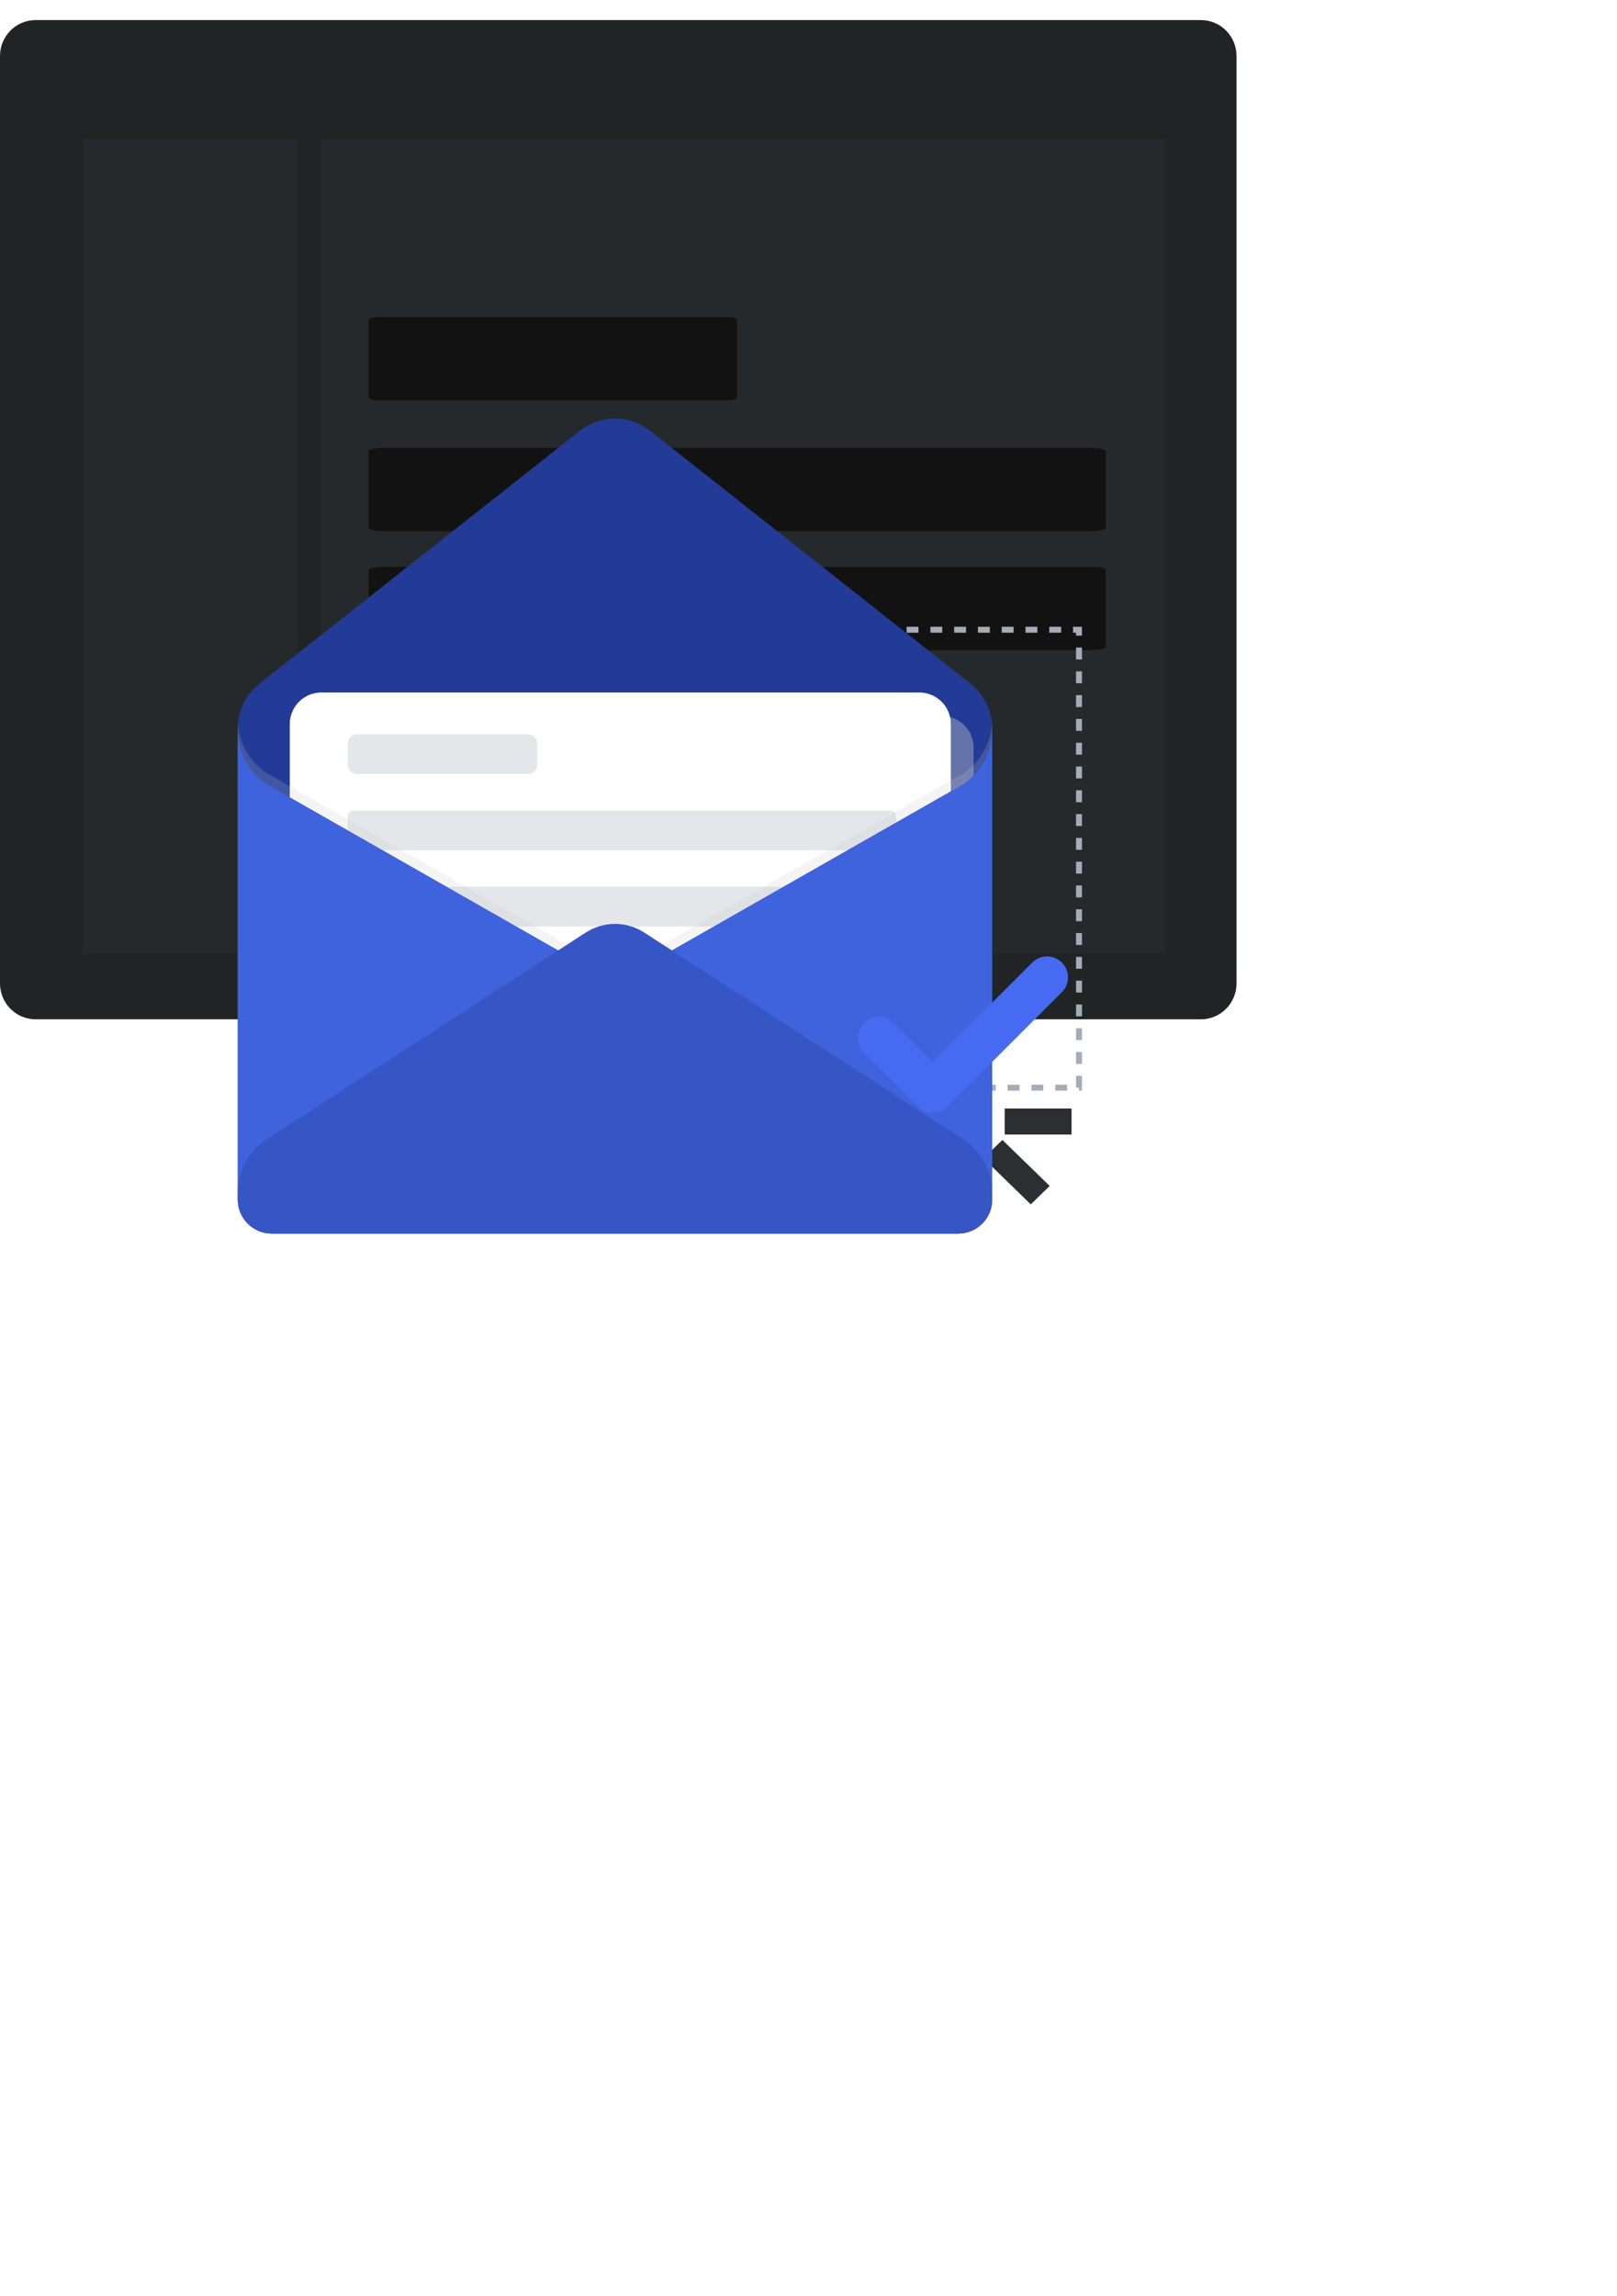 <svg width="272" height="386" viewBox="0 0 272 386" fill="none" xmlns="http://www.w3.org/2000/svg">
<path d="M0 9.411C0 6.077 2.686 3.375 6 3.375H202C205.314 3.375 208 6.077 208 9.411V165.339C208 168.673 205.314 171.375 202 171.375H6C2.686 171.375 0 168.673 0 165.339V9.411Z" fill="#202425"/>
<path d="M14 23.375H50V160.375H14V23.375Z" fill="#26292B"/>
<path d="M54 23.375H196V160.375H54V23.375Z" fill="#26292B"/>
<g filter="url(#filter0_ddd_1222_43895)">
<path d="M62 31.893C62 31.607 62.631 31.375 63.409 31.375H122.591C123.369 31.375 124 31.607 124 31.893V44.856C124 45.143 123.369 45.375 122.591 45.375H63.409C62.631 45.375 62 45.143 62 44.856V31.893Z" fill="#121212"/>
</g>
<g filter="url(#filter1_ddd_1222_43895)">
<path d="M62 53.894C62 53.607 63.262 53.375 64.818 53.375H183.182C184.738 53.375 186 53.607 186 53.894V66.856C186 67.143 184.738 67.375 183.182 67.375H64.818C63.262 67.375 62 67.143 62 66.856V53.894Z" fill="#121212"/>
</g>
<g filter="url(#filter2_ddd_1222_43895)">
<path d="M62 73.894C62 73.607 63.262 73.375 64.818 73.375H183.182C184.738 73.375 186 73.607 186 73.894V86.856C186 87.143 184.738 87.375 183.182 87.375H64.818C63.262 87.375 62 87.143 62 86.856V73.894Z" fill="#121212"/>
</g>
<rect x="96.5" y="105.875" width="85" height="77" stroke="#A4ACB8" stroke-dasharray="2 2"/>
<path fill-rule="evenodd" clip-rule="evenodd" d="M164.5 195.125L164.5 206.062L160 206.062L160 195.125L164.5 195.125ZM173.387 202.484L165.432 194.75L168.614 191.656L176.569 199.39L173.387 202.484ZM180.25 190.75L169 190.75L169 186.375L180.25 186.375L180.25 190.75Z" fill="#2B2F31"/>
<g filter="url(#filter3_dd_1222_43895)">
<path d="M161.181 193.4H45.72C42.56 193.4 40 190.841 40 187.682V108.438C40 105.525 41.334 102.773 43.622 100.969L97.555 58.42C101.013 55.693 105.888 55.693 109.346 58.42L163.279 100.969C165.566 102.773 166.901 105.525 166.901 108.438V187.682C166.901 190.841 164.34 193.4 161.181 193.4Z" fill="#223B96"/>
<g style="mix-blend-mode:multiply" opacity="0.4">
<path d="M158.451 106.387H58.804C55.867 106.387 53.486 108.767 53.486 111.703V173.077C53.486 176.013 55.867 178.394 58.804 178.394H158.451C161.388 178.394 163.769 176.013 163.769 173.077V111.703C163.769 108.767 161.388 106.387 158.451 106.387Z" fill="#C9C9C9"/>
</g>
<path d="M154.637 102.428H54.052C51.12 102.428 48.742 104.805 48.742 107.737V168.332C48.742 171.264 51.12 173.641 54.052 173.641H154.637C157.57 173.641 159.947 171.264 159.947 168.332V107.737C159.947 104.805 157.57 102.428 154.637 102.428Z" fill="white"/>
<g opacity="0.3">
<path d="M149.736 147.912H59.48C58.935 147.912 58.492 148.354 58.492 148.9V153.597C58.492 154.143 58.935 154.585 59.48 154.585H149.736C150.281 154.585 150.724 154.143 150.724 153.597V148.9C150.724 148.354 150.281 147.912 149.736 147.912Z" fill="#848484"/>
<path d="M88.786 109.447H60.084C59.205 109.447 58.492 110.16 58.492 111.039V114.529C58.492 115.408 59.205 116.121 60.084 116.121H88.786C89.666 116.121 90.379 115.408 90.379 114.529V111.039C90.379 110.16 89.666 109.447 88.786 109.447Z" fill="#A4ACB8"/>
<path d="M149.132 159.979H120.43C119.551 159.979 118.838 160.691 118.838 161.57V165.06C118.838 165.939 119.551 166.652 120.43 166.652H149.132C150.011 166.652 150.724 165.939 150.724 165.06V161.57C150.724 160.691 150.011 159.979 149.132 159.979Z" fill="#848484"/>
<path d="M149.736 122.268H59.48C58.935 122.268 58.492 122.71 58.492 123.256V127.953C58.492 128.499 58.935 128.941 59.48 128.941H149.736C150.281 128.941 150.724 128.499 150.724 127.953V123.256C150.724 122.71 150.281 122.268 149.736 122.268Z" fill="#A4ACB8"/>
<path d="M149.736 135.09H59.48C58.935 135.09 58.492 135.532 58.492 136.078V140.775C58.492 141.321 58.935 141.763 59.48 141.763H149.736C150.281 141.763 150.724 141.321 150.724 140.775V136.078C150.724 135.532 150.281 135.09 149.736 135.09Z" fill="#A4ACB8"/>
</g>
<g style="mix-blend-mode:multiply" opacity="0.2">
<path d="M166.901 107.701V185.84C166.901 188.996 164.34 191.559 161.184 191.559H45.717C42.56 191.559 40 188.999 40 185.84V107.701C40 107.59 40.005 107.484 40.01 107.375C40.142 110.88 41.971 114.114 44.934 116.032L98.523 146.581C101.523 148.519 105.385 148.519 108.385 146.581L161.975 116.032C164.932 114.114 166.759 110.88 166.893 107.375C166.898 107.486 166.903 107.592 166.903 107.701H166.901Z" fill="#C9C9C9"/>
</g>
<path d="M166.901 109.543V187.682C166.901 190.838 164.34 193.4 161.184 193.4H45.717C42.56 193.4 40 190.841 40 187.682V109.543C40 109.432 40.005 109.325 40.01 109.217C40.142 112.722 41.971 115.956 44.934 117.874L98.523 148.423C101.523 150.361 105.385 150.361 108.385 148.423L161.975 117.874C164.932 115.956 166.759 112.722 166.893 109.217C166.898 109.328 166.903 109.434 166.903 109.543H166.901Z" fill="#3E63DD"/>
<path d="M161.97 177.504L108.38 142.793C105.38 140.85 101.518 140.85 98.52 142.793L44.931 177.504C41.855 179.495 40 182.909 40 186.573V187.682C40 190.841 42.56 193.4 45.72 193.4H161.181C164.34 193.4 166.901 190.841 166.901 187.682V186.573C166.901 182.909 165.046 179.495 161.97 177.504Z" fill="#3756C5"/>
</g>
<g filter="url(#filter4_ddd_1222_43895)">
<circle cx="160.5" cy="174.5" r="31.5" fill="white"/>
</g>
<path d="M155.978 185.929C156.276 186.048 156.587 186.101 156.9 186.101C157.212 186.101 157.523 186.048 157.821 185.929C158.146 185.799 158.423 185.592 158.657 185.358L177.907 166.108C178.39 165.624 178.65 165.013 178.65 164.326C178.65 163.639 178.39 163.027 177.907 162.544C177.423 162.06 176.812 161.801 176.125 161.801C175.437 161.801 174.826 162.06 174.343 162.544L156.9 179.987L149.607 172.694C149.132 172.219 148.532 171.951 147.85 171.951C147.167 171.951 146.567 172.219 146.093 172.694C145.601 173.186 145.35 173.809 145.35 174.501C145.35 175.193 145.601 175.816 146.093 176.308L155.143 185.358C155.376 185.592 155.653 185.799 155.978 185.929Z" fill="#466BF2" stroke="#466BF2" stroke-width="2"/>
<defs>
<filter id="filter0_ddd_1222_43895" x="14" y="0.375" width="158" height="110" filterUnits="userSpaceOnUse" color-interpolation-filters="sRGB">
<feFlood flood-opacity="0" result="BackgroundImageFix"/>
<feColorMatrix in="SourceAlpha" type="matrix" values="0 0 0 0 0 0 0 0 0 0 0 0 0 0 0 0 0 0 127 0" result="hardAlpha"/>
<feOffset dy="1.131"/>
<feGaussianBlur stdDeviation="1.596"/>
<feColorMatrix type="matrix" values="0 0 0 0 0 0 0 0 0 0 0 0 0 0 0 0 0 0 0.016 0"/>
<feBlend mode="normal" in2="BackgroundImageFix" result="effect1_dropShadow_1222_43895"/>
<feColorMatrix in="SourceAlpha" type="matrix" values="0 0 0 0 0 0 0 0 0 0 0 0 0 0 0 0 0 0 127 0" result="hardAlpha"/>
<feOffset dy="3.797"/>
<feGaussianBlur stdDeviation="5.361"/>
<feColorMatrix type="matrix" values="0 0 0 0 0 0 0 0 0 0 0 0 0 0 0 0 0 0 0.024 0"/>
<feBlend mode="normal" in2="effect1_dropShadow_1222_43895" result="effect2_dropShadow_1222_43895"/>
<feColorMatrix in="SourceAlpha" type="matrix" values="0 0 0 0 0 0 0 0 0 0 0 0 0 0 0 0 0 0 127 0" result="hardAlpha"/>
<feOffset dy="17"/>
<feGaussianBlur stdDeviation="24"/>
<feColorMatrix type="matrix" values="0 0 0 0 0 0 0 0 0 0 0 0 0 0 0 0 0 0 0.04 0"/>
<feBlend mode="normal" in2="effect2_dropShadow_1222_43895" result="effect3_dropShadow_1222_43895"/>
<feBlend mode="normal" in="SourceGraphic" in2="effect3_dropShadow_1222_43895" result="shape"/>
</filter>
<filter id="filter1_ddd_1222_43895" x="14" y="22.375" width="220" height="110" filterUnits="userSpaceOnUse" color-interpolation-filters="sRGB">
<feFlood flood-opacity="0" result="BackgroundImageFix"/>
<feColorMatrix in="SourceAlpha" type="matrix" values="0 0 0 0 0 0 0 0 0 0 0 0 0 0 0 0 0 0 127 0" result="hardAlpha"/>
<feOffset dy="1.131"/>
<feGaussianBlur stdDeviation="1.596"/>
<feColorMatrix type="matrix" values="0 0 0 0 0 0 0 0 0 0 0 0 0 0 0 0 0 0 0.016 0"/>
<feBlend mode="normal" in2="BackgroundImageFix" result="effect1_dropShadow_1222_43895"/>
<feColorMatrix in="SourceAlpha" type="matrix" values="0 0 0 0 0 0 0 0 0 0 0 0 0 0 0 0 0 0 127 0" result="hardAlpha"/>
<feOffset dy="3.797"/>
<feGaussianBlur stdDeviation="5.361"/>
<feColorMatrix type="matrix" values="0 0 0 0 0 0 0 0 0 0 0 0 0 0 0 0 0 0 0.024 0"/>
<feBlend mode="normal" in2="effect1_dropShadow_1222_43895" result="effect2_dropShadow_1222_43895"/>
<feColorMatrix in="SourceAlpha" type="matrix" values="0 0 0 0 0 0 0 0 0 0 0 0 0 0 0 0 0 0 127 0" result="hardAlpha"/>
<feOffset dy="17"/>
<feGaussianBlur stdDeviation="24"/>
<feColorMatrix type="matrix" values="0 0 0 0 0 0 0 0 0 0 0 0 0 0 0 0 0 0 0.04 0"/>
<feBlend mode="normal" in2="effect2_dropShadow_1222_43895" result="effect3_dropShadow_1222_43895"/>
<feBlend mode="normal" in="SourceGraphic" in2="effect3_dropShadow_1222_43895" result="shape"/>
</filter>
<filter id="filter2_ddd_1222_43895" x="14" y="42.375" width="220" height="110" filterUnits="userSpaceOnUse" color-interpolation-filters="sRGB">
<feFlood flood-opacity="0" result="BackgroundImageFix"/>
<feColorMatrix in="SourceAlpha" type="matrix" values="0 0 0 0 0 0 0 0 0 0 0 0 0 0 0 0 0 0 127 0" result="hardAlpha"/>
<feOffset dy="1.131"/>
<feGaussianBlur stdDeviation="1.596"/>
<feColorMatrix type="matrix" values="0 0 0 0 0 0 0 0 0 0 0 0 0 0 0 0 0 0 0.016 0"/>
<feBlend mode="normal" in2="BackgroundImageFix" result="effect1_dropShadow_1222_43895"/>
<feColorMatrix in="SourceAlpha" type="matrix" values="0 0 0 0 0 0 0 0 0 0 0 0 0 0 0 0 0 0 127 0" result="hardAlpha"/>
<feOffset dy="3.797"/>
<feGaussianBlur stdDeviation="5.361"/>
<feColorMatrix type="matrix" values="0 0 0 0 0 0 0 0 0 0 0 0 0 0 0 0 0 0 0.024 0"/>
<feBlend mode="normal" in2="effect1_dropShadow_1222_43895" result="effect2_dropShadow_1222_43895"/>
<feColorMatrix in="SourceAlpha" type="matrix" values="0 0 0 0 0 0 0 0 0 0 0 0 0 0 0 0 0 0 127 0" result="hardAlpha"/>
<feOffset dy="17"/>
<feGaussianBlur stdDeviation="24"/>
<feColorMatrix type="matrix" values="0 0 0 0 0 0 0 0 0 0 0 0 0 0 0 0 0 0 0.04 0"/>
<feBlend mode="normal" in2="effect2_dropShadow_1222_43895" result="effect3_dropShadow_1222_43895"/>
<feBlend mode="normal" in="SourceGraphic" in2="effect3_dropShadow_1222_43895" result="shape"/>
</filter>
<filter id="filter3_dd_1222_43895" x="25" y="51.375" width="156.902" height="167.025" filterUnits="userSpaceOnUse" color-interpolation-filters="sRGB">
<feFlood flood-opacity="0" result="BackgroundImageFix"/>
<feColorMatrix in="SourceAlpha" type="matrix" values="0 0 0 0 0 0 0 0 0 0 0 0 0 0 0 0 0 0 127 0" result="hardAlpha"/>
<feOffset dy="4"/>
<feGaussianBlur stdDeviation="3"/>
<feColorMatrix type="matrix" values="0 0 0 0 0.329 0 0 0 0 0.502 0 0 0 0 0.984 0 0 0 0.1 0"/>
<feBlend mode="normal" in2="BackgroundImageFix" result="effect1_dropShadow_1222_43895"/>
<feColorMatrix in="SourceAlpha" type="matrix" values="0 0 0 0 0 0 0 0 0 0 0 0 0 0 0 0 0 0 127 0" result="hardAlpha"/>
<feOffset dy="10"/>
<feGaussianBlur stdDeviation="7.5"/>
<feColorMatrix type="matrix" values="0 0 0 0 0.276 0 0 0 0 0.42 0 0 0 0 0.95 0 0 0 0.3 0"/>
<feBlend mode="normal" in2="effect1_dropShadow_1222_43895" result="effect2_dropShadow_1222_43895"/>
<feBlend mode="normal" in="SourceGraphic" in2="effect2_dropShadow_1222_43895" result="shape"/>
</filter>
<filter id="filter4_ddd_1222_43895" x="49" y="143" width="223" height="243" filterUnits="userSpaceOnUse" color-interpolation-filters="sRGB">
<feFlood flood-opacity="0" result="BackgroundImageFix"/>
<feColorMatrix in="SourceAlpha" type="matrix" values="0 0 0 0 0 0 0 0 0 0 0 0 0 0 0 0 0 0 127 0" result="hardAlpha"/>
<feOffset dy="6.65"/>
<feGaussianBlur stdDeviation="2.66"/>
<feColorMatrix type="matrix" values="0 0 0 0 0 0 0 0 0 0 0 0 0 0 0 0 0 0 0.028 0"/>
<feBlend mode="normal" in2="BackgroundImageFix" result="effect1_dropShadow_1222_43895"/>
<feColorMatrix in="SourceAlpha" type="matrix" values="0 0 0 0 0 0 0 0 0 0 0 0 0 0 0 0 0 0 127 0" result="hardAlpha"/>
<feOffset dy="22.336"/>
<feGaussianBlur stdDeviation="8.935"/>
<feColorMatrix type="matrix" values="0 0 0 0 0 0 0 0 0 0 0 0 0 0 0 0 0 0 0.042 0"/>
<feBlend mode="normal" in2="effect1_dropShadow_1222_43895" result="effect2_dropShadow_1222_43895"/>
<feColorMatrix in="SourceAlpha" type="matrix" values="0 0 0 0 0 0 0 0 0 0 0 0 0 0 0 0 0 0 127 0" result="hardAlpha"/>
<feOffset dy="100"/>
<feGaussianBlur stdDeviation="40"/>
<feColorMatrix type="matrix" values="0 0 0 0 0 0 0 0 0 0 0 0 0 0 0 0 0 0 0.07 0"/>
<feBlend mode="normal" in2="effect2_dropShadow_1222_43895" result="effect3_dropShadow_1222_43895"/>
<feBlend mode="normal" in="SourceGraphic" in2="effect3_dropShadow_1222_43895" result="shape"/>
</filter>
</defs>
</svg>
